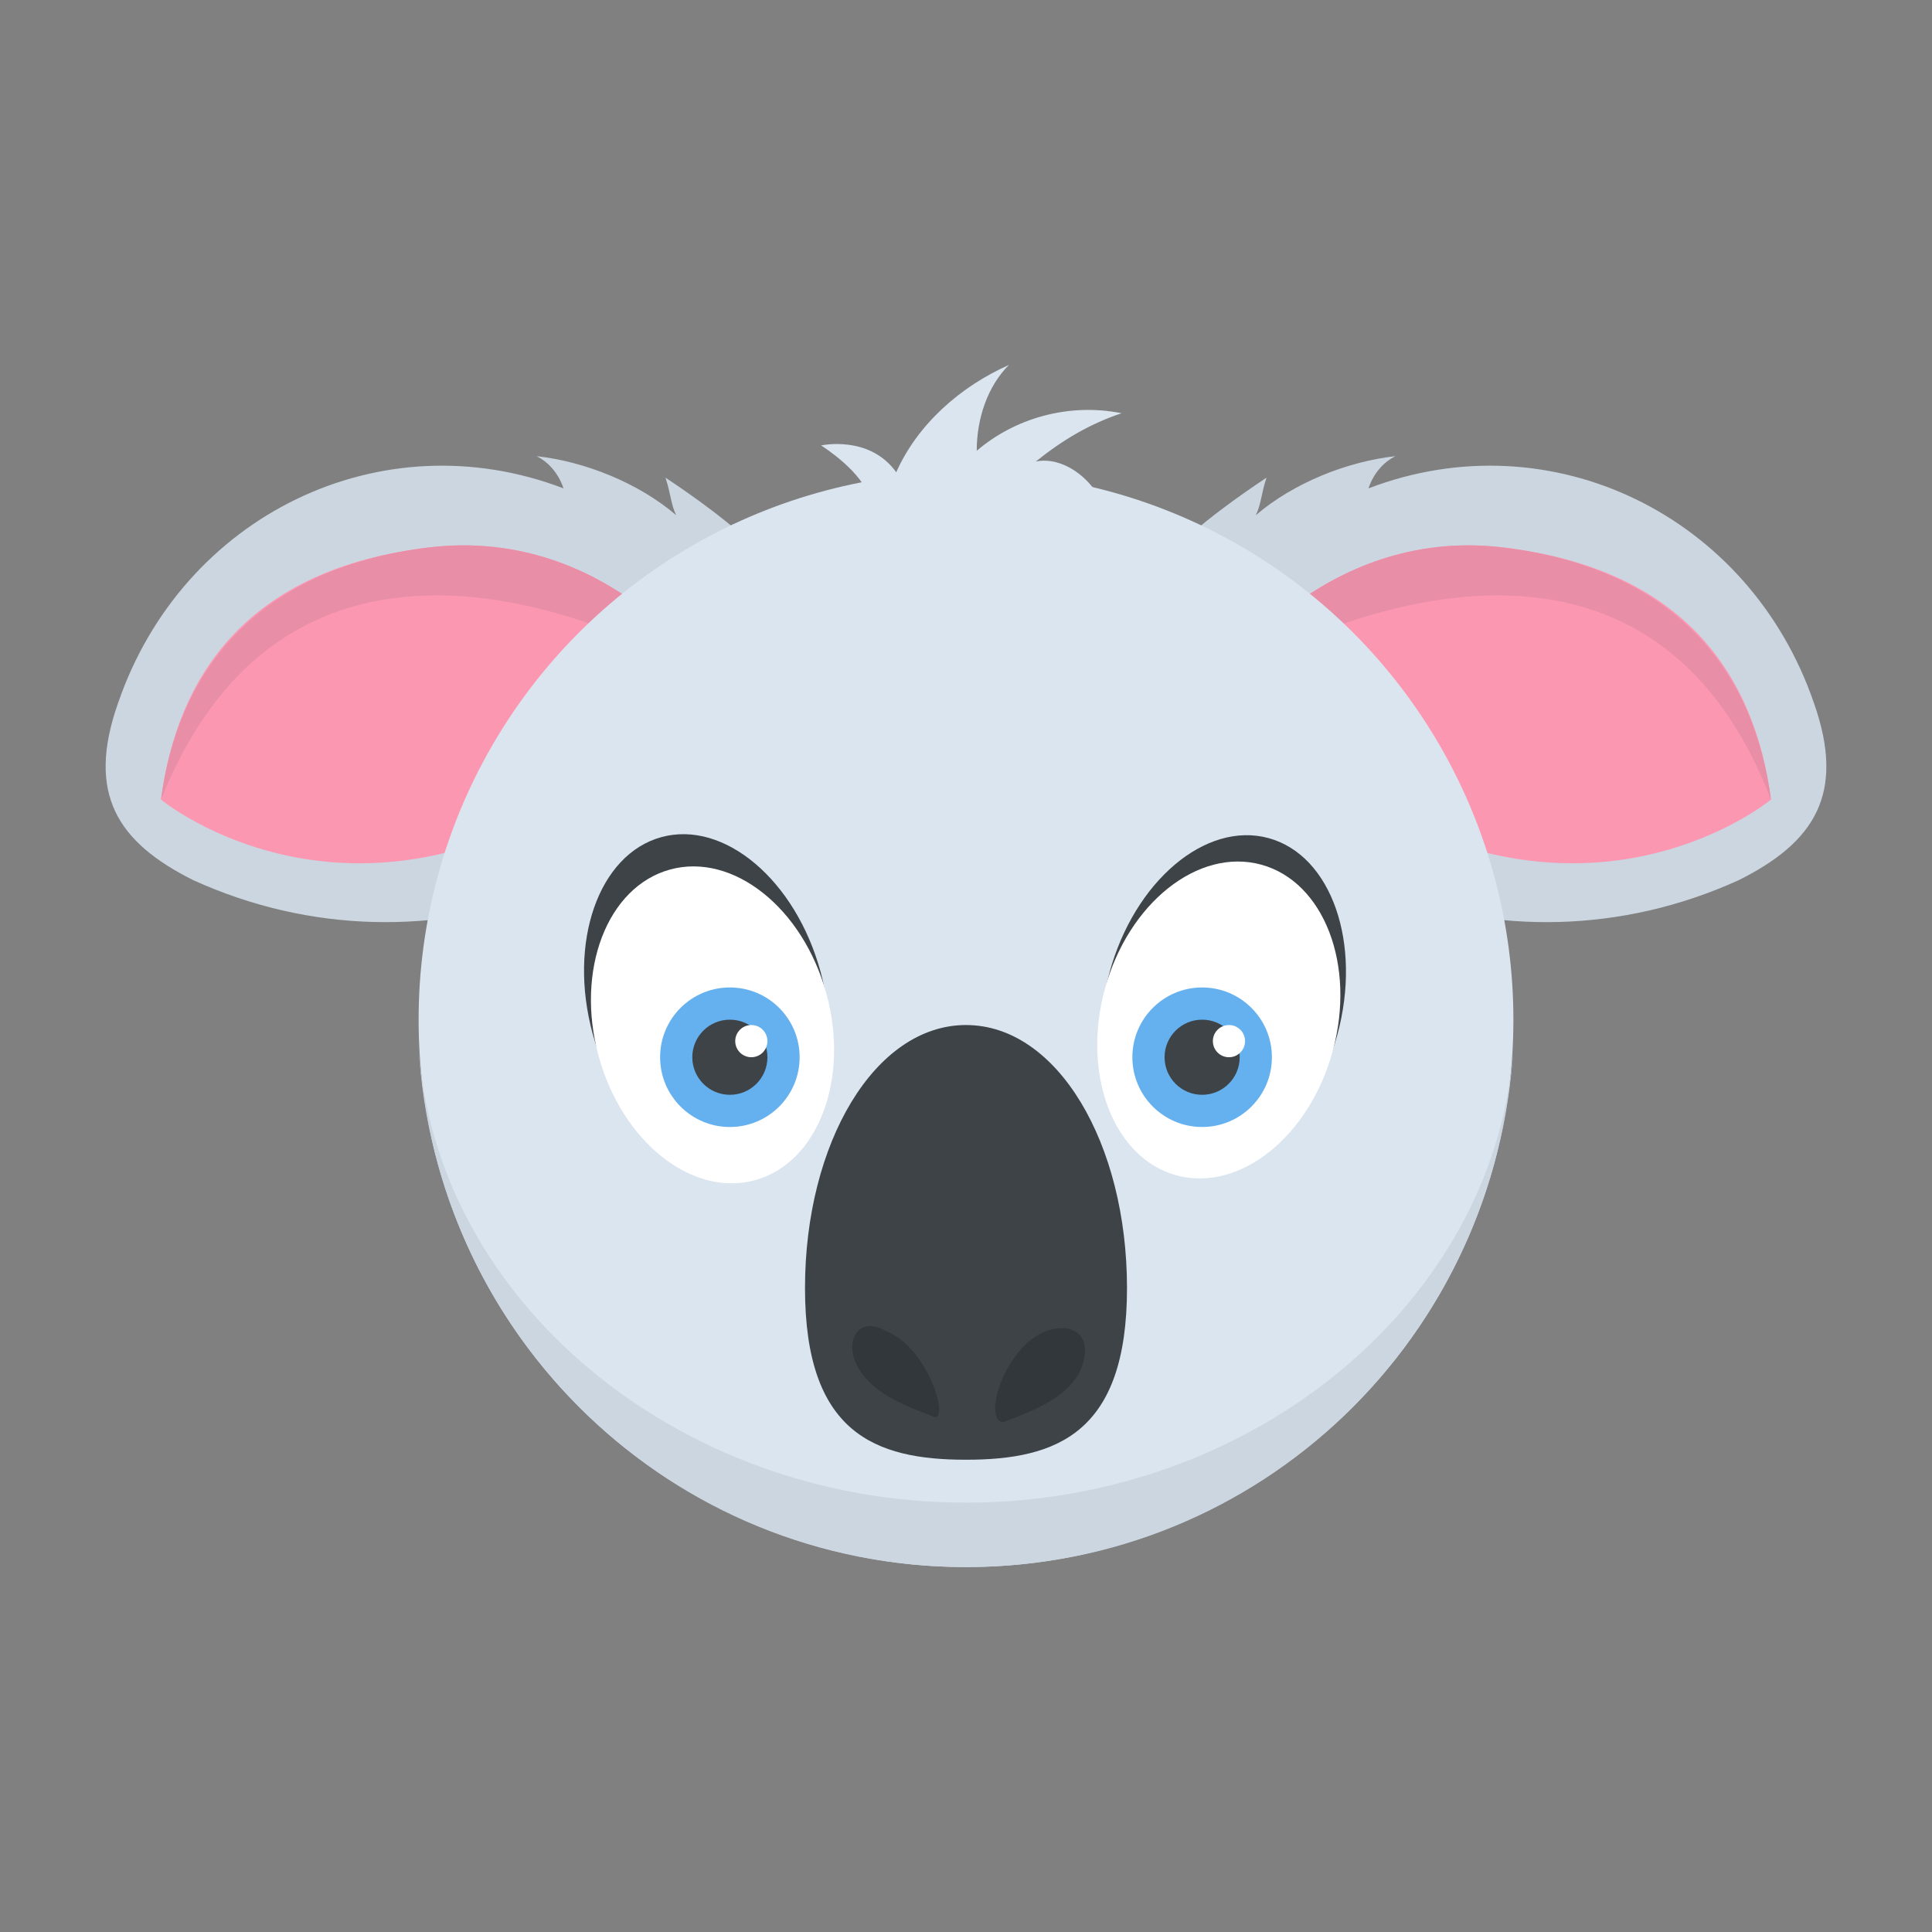 <?xml version="1.0" encoding="utf-8"?>
<!-- Generator: Adobe Illustrator 18.0.0, SVG Export Plug-In . SVG Version: 6.00 Build 0)  -->
<!DOCTYPE svg PUBLIC "-//W3C//DTD SVG 1.1//EN" "http://www.w3.org/Graphics/SVG/1.1/DTD/svg11.dtd">
<svg version="1.1" id="Layer_1" xmlns="http://www.w3.org/2000/svg" xmlns:xlink="http://www.w3.org/1999/xlink" x="0px" y="0px"
	 viewBox="0 0 36 36" enable-background="new 0 0 36 36" xml:space="preserve">
<rect x="0" y="0" width="36" height="36" fill="#808080" stroke="none"/>
<g>
	<g>
		<g>
			<g>
				<g>
					<g>
						<g>
							<g>
								<path fill="#CBD6E0" d="M32.4,16.4c-4.4,2-9.4,0-11.4-4.1c-0.6-1.2,1.7-2.8,2.6-3.4c-0.1,0.3-0.1,0.5-0.2,0.7
									c0.7-0.6,1.7-1,2.6-1.1c-0.2,0.1-0.4,0.3-0.5,0.6c3.4-1.3,7.1,0.5,8.3,4C34.4,14.8,33.8,15.7,32.4,16.4z"/>
							</g>
						</g>
					</g>
					<g>
						<g>
							<g>
								<path fill="#FC97B2" d="M22.7,12.7c0,0,1.9-2.9,5.3-2.5s4.7,2.4,5,4.7C33,14.9,28.4,18.7,22.7,12.7z"/>
							</g>
						</g>
					</g>
				</g>
				<g>
					<g>
						<g>
							<path fill="#E88EA7" d="M28,10.2c-3.4-0.4-5.3,2.5-5.3,2.5s7.6-4.8,10.3,2.2C32.7,12.6,31.3,10.6,28,10.2z"/>
						</g>
					</g>
				</g>
			</g>
			<g>
				<g>
					<g>
						<g>
							<g>
								<path fill="#CBD6E0" d="M3.6,16.4c4.4,2,9.4,0,11.4-4.1c0.6-1.2-1.7-2.8-2.6-3.4c0.1,0.3,0.1,0.5,0.2,0.7
									c-0.7-0.6-1.7-1-2.6-1.1c0.2,0.1,0.4,0.3,0.5,0.6c-3.4-1.3-7.1,0.5-8.3,4C1.6,14.8,2.2,15.7,3.6,16.4z"/>
							</g>
						</g>
					</g>
					<g>
						<g>
							<g>
								<path fill="#FC97B2" d="M13.3,12.7c0,0-1.9-2.9-5.3-2.5s-4.7,2.4-5,4.7C3,14.9,7.6,18.7,13.3,12.7z"/>
							</g>
						</g>
					</g>
				</g>
				<g>
					<g>
						<g>
							<path fill="#E88EA7" d="M8,10.2c3.4-0.4,5.3,2.5,5.3,2.5S5.8,7.9,3,14.9C3.3,12.6,4.7,10.6,8,10.2z"/>
						</g>
					</g>
				</g>
			</g>
		</g>
		<g>
			<g>
				<g>
					<circle fill="#DAE5EF" cx="18" cy="19" r="10.2"/>
				</g>
			</g>
			<g>
				<g>
					<g>
						<path fill="#CBD6E0" d="M28.2,19.5c-0.3,5.4-4.7,9.7-10.2,9.7c-5.5,0-9.9-4.3-10.2-9.7C8.1,24.2,12.6,28,18,28
							C23.4,28,27.9,24.2,28.2,19.5z"/>
					</g>
				</g>
			</g>
			<g>
				<g>
					<g>
						<g>
							<path fill="#3E4347" d="M21,24c0,2.7-1.3,3.2-3,3.2s-3-0.5-3-3.2s1.3-4.9,3-4.9S21,21.3,21,24z"/>
						</g>
					</g>
				</g>
				<g>
					<g>
						<g>
							<g>
								<path fill="#31373A" d="M19.5,24.8c0.6-0.2,0.9,0.2,0.6,0.8c-0.3,0.5-0.9,0.7-1.4,0.9C18.3,26.5,18.7,25.1,19.5,24.8z"/>
							</g>
						</g>
					</g>
					<g>
						<g>
							<g>
								<path fill="#31373A" d="M16.5,24.8C16,24.5,15.7,25,16,25.5c0.3,0.5,0.9,0.7,1.4,0.9C17.7,26.5,17.3,25.1,16.5,24.8z"/>
							</g>
						</g>
					</g>
				</g>
			</g>
			<g>
				<g>
					<g>
						<g>
							<g>
								<g>
									<g>
										
											<ellipse transform="matrix(0.965 0.263 -0.263 0.965 5.712 -5.337)" fill="#3E4347" cx="22.8" cy="18.7" rx="2.2" ry="3.2"/>
									</g>
								</g>
								<g>
									<g>
										<g>
											
												<ellipse transform="matrix(0.965 0.263 -0.263 0.965 5.802 -5.299)" fill="#FFFFFF" cx="22.7" cy="19" rx="2.2" ry="3"/>
										</g>
									</g>
								</g>
							</g>
						</g>
					</g>
					<g>
						<g>
							<g>
								<g>
									<circle fill="#65B1EF" cx="22.4" cy="19.7" r="1.3"/>
								</g>
							</g>
						</g>
						<g>
							<g>
								<g>
									<circle fill="#3E4347" cx="22.4" cy="19.7" r="0.7"/>
								</g>
							</g>
						</g>
						<g>
							<g>
								<g>
									<circle fill="#FFFFFF" cx="22.9" cy="19.4" r="0.3"/>
								</g>
							</g>
						</g>
					</g>
				</g>
				<g>
					<g>
						<g>
							<g>
								<g>
									<g>
										
											<ellipse transform="matrix(-0.965 0.263 -0.263 -0.965 30.823 33.26)" fill="#3E4347" cx="13.2" cy="18.7" rx="2.2" ry="3.2"/>
									</g>
								</g>
								<g>
									<g>
										<g>
											
												<ellipse transform="matrix(-0.965 0.263 -0.263 -0.965 31.108 33.934)" fill="#FFFFFF" cx="13.3" cy="19" rx="2.2" ry="3"/>
										</g>
									</g>
								</g>
							</g>
						</g>
					</g>
					<g>
						<g>
							<g>
								<g>
									<circle fill="#65B1EF" cx="13.6" cy="19.7" r="1.3"/>
								</g>
							</g>
						</g>
						<g>
							<g>
								<g>
									<circle fill="#3E4347" cx="13.6" cy="19.7" r="0.7"/>
								</g>
							</g>
						</g>
						<g>
							<g>
								<g>
									<circle fill="#FFFFFF" cx="14" cy="19.4" r="0.3"/>
								</g>
							</g>
						</g>
					</g>
				</g>
			</g>
		</g>
	</g>
	<g>
		<g>
			<g>
				<path fill="#DAE5EF" d="M15.3,8.3c0,0,0.9-0.2,1.4,0.5c0.4-0.9,1.2-1.6,2.1-2c-0.4,0.4-0.6,1-0.6,1.6c0.7-0.6,1.7-0.9,2.7-0.7
					c-0.6,0.2-1.1,0.5-1.6,0.9c0.5-0.1,1,0.3,1.2,0.7c0.2,0.4,0.3,0.9,0.4,1.4c-0.3-0.4-0.8-0.7-1.3-1c0.1,0.3-0.1,0.7-0.4,0.9
					s-0.6,0.4-0.8,0.6c-0.2,0.2-0.4,0.6-0.4,0.9c-0.5-0.6-0.6-1.4-0.4-2.1c-0.7,0.3-1.2,1-1.4,1.7c-0.2-0.8,0-2.4,0-2.4
					C16.1,8.8,15.3,8.3,15.3,8.3z"/>
			</g>
		</g>
	</g>
</g>
</svg>

